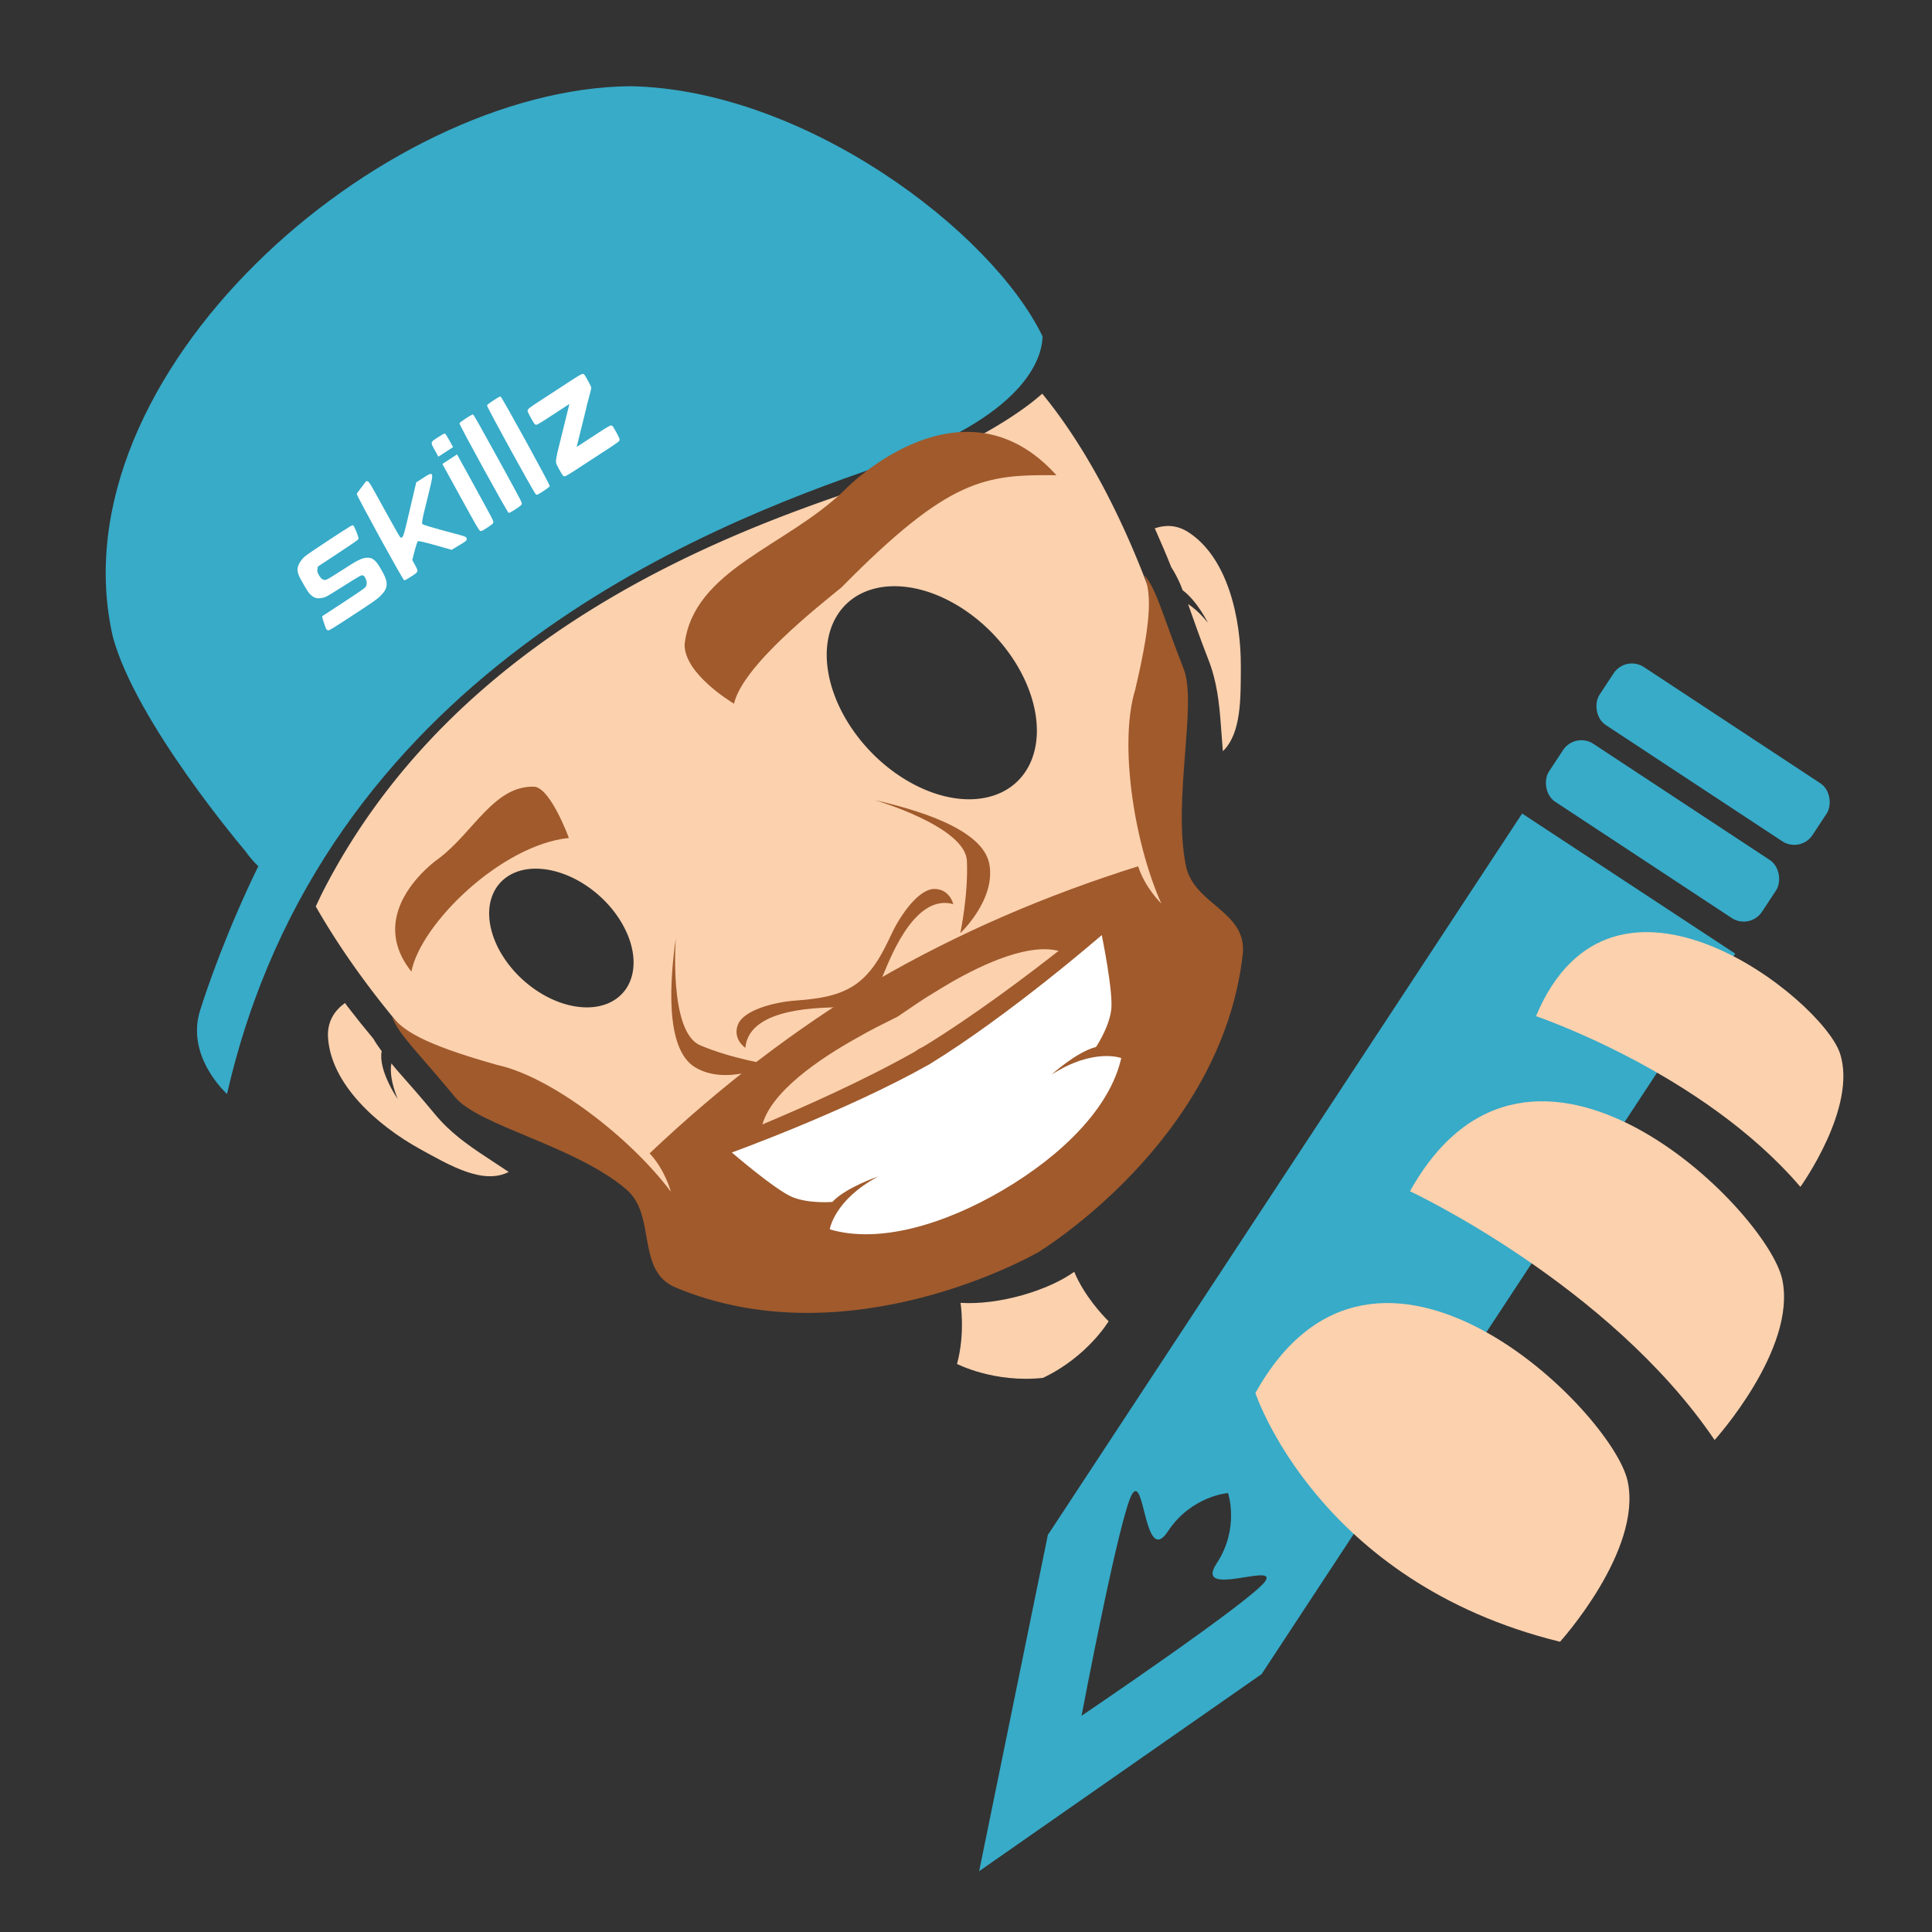 <?xml version="1.0" encoding="UTF-8" standalone="no"?>
<!-- Created with Inkscape (http://www.inkscape.org/) -->

<svg
   xmlns:dc="http://purl.org/dc/elements/1.1/"
   xmlns:cc="http://creativecommons.org/ns#"
   xmlns:rdf="http://www.w3.org/1999/02/22-rdf-syntax-ns#"
   xmlns:svg="http://www.w3.org/2000/svg"
   xmlns="http://www.w3.org/2000/svg"
   xmlns:sodipodi="http://sodipodi.sourceforge.net/DTD/sodipodi-0.dtd"
   xmlns:inkscape="http://www.inkscape.org/namespaces/inkscape"
   width="400"
   height="400"
   viewBox="0 0 105.833 105.833"
   version="1.1"
   id="svg15453"
   inkscape:export-filename="/home/probe/Work/Qtox/Mikeyslice/skillz-strategy-page.png"
   inkscape:export-xdpi="96"
   inkscape:export-ydpi="96"
   sodipodi:docname="blog.svg"
   inkscape:version="0.92.4 (5da689c313, 2019-01-14)">
  <rect x="0" y="0" width="105.833" height="105.833" fill="#333333" stroke="none"/>
  <defs
     id="defs15447" />
  <sodipodi:namedview
     id="base"
     pagecolor="#1e1e1e"
     bordercolor="#666666"
     borderopacity="1.0"
     inkscape:pageopacity="0.0"
     inkscape:pageshadow="2"
     inkscape:zoom="0.98994949"
     inkscape:cx="286.85075"
     inkscape:cy="231.32509"
     inkscape:document-units="mm"
     inkscape:current-layer="layer1"
     showgrid="false"
     units="px"
     inkscape:pagecheckerboard="true"
     borderlayer="true"
     inkscape:showpageshadow="false"
     inkscape:window-width="1920"
     inkscape:window-height="1028"
     inkscape:window-x="0"
     inkscape:window-y="0"
     inkscape:window-maximized="1"
     inkscape:snap-global="false" />
  <g
     inkscape:label="Layer 1"
     inkscape:groupmode="layer"
     id="layer1"
     transform="translate(0,-191.167)">
    <g
       id="g2461-6"
       transform="matrix(1.062,0.428,-0.428,1.062,-54.728,-358.178)"
       style="fill:#37c736;fill-opacity:1" />
    <g
       id="g11039">
      <g
         style="fill:#37c736;fill-opacity:1"
         transform="matrix(-1.166,0.47,0.47,1.166,173.627,-420.066)"
         id="g2461-6-1">
        <path
           style="opacity:1;vector-effect:none;fill:#37abc8;fill-opacity:1;stroke:none;stroke-width:1.214;stroke-linecap:butt;stroke-linejoin:miter;stroke-miterlimit:4;stroke-dasharray:none;stroke-dashoffset:0;stroke-opacity:1"
           d="m 1121.9,2807.316 c -59.682,1.423 -123.67,50.172 -140.957,86.445 0.28,7.696 6.198,27.507 55.607,44.09 62.793,21.074 192.105,71.972 225.246,214.607 0,0 14.193,-12.729 9.135,-28.662 -2.41,-7.592 -9.191,-27.097 -20.178,-49.426 2.518,-2.353 4.449,-5.24 4.449,-5.24 0,0 37.511,-44.367 45.182,-73.898 19.814,-89.708 -92.521,-187.575 -178.484,-187.916 z"
           transform="matrix(0.118,-0.047,0.047,0.118,21.453,134.535)"
           id="path2459-7"
           inkscape:connector-curvature="0"
           sodipodi:nodetypes="ccccccccc" />
      </g>
      <g
         transform="matrix(0.224,-0.146,0.139,0.253,-1.252,80.957)"
         id="g2479-2">
        <path
           inkscape:connector-curvature="0"
           id="path2465-6"
           d="m -176.614,437.903 c -0.069,0.005 -0.156,0.035 -0.287,0.086 -0.206,0.08 -0.855,0.302 -1.441,0.494 -0.587,0.191 -1.13,0.397 -1.207,0.458 -0.2,0.157 -0.206,18.493 -0.006,18.693 0.091,0.091 0.614,0.135 1.62,0.135 1.873,0 1.835,0.029 1.844,-1.439 l 0.007,-1.086 1.329,-1.207 c 0.754,-0.685 1.425,-1.207 1.552,-1.207 0.14,0 1.157,0.914 2.718,2.441 l 2.494,2.441 1.643,0.056 c 1.874,0.064 2.002,0.05 2.156,-0.239 0.157,-0.293 0.036,-0.475 -0.923,-1.391 -4.636,-4.427 -5.595,-5.39 -5.595,-5.618 0,-0.225 0.732,-1.009 2.154,-2.308 0.228,-0.208 1.326,-1.237 2.44,-2.286 2.689,-2.533 2.689,-2.638 0.007,-2.638 h -1.587 l -0.974,0.924 c -0.536,0.508 -1.529,1.459 -2.209,2.113 -4.551,4.383 -4.703,4.506 -5.085,4.124 -0.101,-0.101 -0.135,-1.611 -0.135,-6.105 0,-5.713 -0.009,-5.982 -0.215,-6.236 -0.124,-0.153 -0.188,-0.214 -0.303,-0.206 z"
           style="fill:#ffffff;stroke-width:0.112" />
        <path
           inkscape:connector-curvature="0"
           id="path2467-1"
           d="m -152.412,438.237 c -1.038,0 -1.57,0.043 -1.661,0.135 -0.195,0.195 -0.195,19.179 0,19.374 0.091,0.091 0.608,0.135 1.591,0.135 1.197,0 1.493,-0.033 1.661,-0.186 0.196,-0.177 0.205,-0.625 0.205,-9.687 0,-7.24 -0.032,-9.533 -0.135,-9.636 -0.092,-0.092 -0.624,-0.135 -1.661,-0.135 z"
           style="fill:#ffffff;stroke-width:0.112" />
        <path
           inkscape:connector-curvature="0"
           id="path2469-8"
           d="m -145.677,438.237 c -1.038,0 -1.57,0.043 -1.661,0.135 -0.199,0.199 -0.194,18.967 0.005,19.286 0.128,0.205 0.264,0.223 1.661,0.223 1.034,0 1.565,-0.043 1.657,-0.135 0.195,-0.195 0.195,-19.179 0,-19.374 -0.092,-0.092 -0.624,-0.135 -1.661,-0.135 z"
           style="fill:#ffffff;stroke-width:0.112" />
        <path
           inkscape:connector-curvature="0"
           id="path2471-7"
           d="m -159.3,438.349 c -1.928,0 -1.867,-0.058 -1.867,1.757 v 1.386 h 1.796 1.796 v -1.437 c 0,-0.968 -0.044,-1.481 -0.135,-1.571 -0.091,-0.091 -0.608,-0.135 -1.591,-0.135 z"
           style="fill:#ffffff;stroke-width:0.112" />
        <path
           inkscape:connector-curvature="0"
           id="path2473-9"
           d="m -161.167,443.063 v 7.159 c 0,6.298 0.021,7.189 0.175,7.408 0.165,0.235 0.255,0.249 1.591,0.249 1.16,0 1.453,-0.034 1.621,-0.186 0.195,-0.176 0.205,-0.554 0.205,-7.408 v -7.223 h -1.796 z"
           style="fill:#ffffff;stroke-width:0.112" />
        <path
           inkscape:connector-curvature="0"
           id="path2475-2"
           d="m -138.337,443.139 c -1.556,0.021 -1.951,0.065 -2.08,0.156 -0.235,0.165 -0.249,0.255 -0.249,1.591 0,1.16 0.034,1.453 0.186,1.621 0.111,0.123 0.309,0.172 2.143,0.192 h 5.988 c -0.055,0.049 -0.116,0.102 -0.167,0.148 l -6.797,6.337 c -0.498,0.573 -1.34,1.178 -1.34,1.918 -0.01,0.217 -0.013,0.512 -0.013,0.952 0,1.16 0.034,1.453 0.186,1.621 0.111,0.123 0.309,0.172 2.143,0.192 h 9.293 c 1.835,-0.02 2.032,-0.07 2.143,-0.192 0.152,-0.168 0.186,-0.461 0.186,-1.621 0,-1.336 -0.014,-1.426 -0.249,-1.591 -0.129,-0.09 -0.523,-0.134 -2.08,-0.156 h -6.255 l 5.21,-4.857 c 1.014,-1.024 2.169,-1.953 3.188,-2.944 0.152,-0.168 0.186,-0.461 0.186,-1.621 0,-1.336 -0.014,-1.426 -0.249,-1.591 -0.129,-0.09 -0.523,-0.134 -2.08,-0.156 z"
           style="fill:#ffffff;fill-opacity:1;stroke-width:0.112" />
        <path
           inkscape:connector-curvature="0"
           id="path2477-0"
           d="m -188.812,443.403 c -2.977,0.002 -5.791,0.052 -6.254,0.112 -1.064,0.137 -2.194,0.677 -2.554,1.221 -0.427,0.644 -0.502,1.168 -0.451,3.15 0.041,1.602 0.082,1.943 0.303,2.492 0.331,0.823 0.706,1.169 1.652,1.527 0.766,0.29 0.79,0.291 5.051,0.355 4.075,0.061 4.294,0.075 4.53,0.289 0.211,0.191 0.24,0.312 0.198,0.818 -0.059,0.71 -0.349,1.149 -0.882,1.336 -0.274,0.096 -1.843,0.136 -5.52,0.14 l -5.138,0.006 -0.1,0.253 c -0.055,0.139 -0.186,0.723 -0.29,1.297 -0.18,0.992 -0.179,1.056 0.008,1.263 0.191,0.211 0.396,0.218 5.933,0.218 4.676,-2.9e-4 5.922,-0.033 6.746,-0.175 2.491,-0.43 3.067,-1.296 2.952,-4.434 -0.073,-1.978 -0.415,-2.658 -1.608,-3.194 -0.909,-0.408 -1.946,-0.503 -5.519,-0.504 -2.002,-3.7e-4 -3.517,-0.048 -3.773,-0.119 -0.6,-0.167 -0.863,-0.634 -0.864,-1.534 -3.7e-4,-0.615 0.039,-0.744 0.327,-1.066 l 0.327,-0.367 5.003,-0.032 c 4.586,-0.03 5.011,-0.049 5.105,-0.225 0.197,-0.37 0.461,-2.397 0.342,-2.62 -0.107,-0.201 -0.351,-0.21 -5.524,-0.207 z"
           style="fill:#ffffff;stroke-width:0.112" />
      </g>
      <path
         sodipodi:nodetypes="cccccc"
         inkscape:connector-curvature="0"
         id="path2409-3"
         d="m 60.73,263.543 c 0,0 -1.159,1.949 -3.598,3.103 -2.683,0.288 -4.708,-0.765 -4.708,-0.765 0.461,-1.678 0.194,-3.345 0.194,-3.345 2.119,0.134 4.815,-0.682 6.228,-1.702 0.526,1.277 1.532,2.368 1.883,2.709 z"
         style="opacity:1;vector-effect:none;fill:#fcd1ae;fill-opacity:1;stroke:none;stroke-width:0.41;stroke-linecap:butt;stroke-linejoin:miter;stroke-miterlimit:4;stroke-dasharray:none;stroke-dashoffset:0;stroke-opacity:1" />
      <path
         inkscape:connector-curvature="0"
         id="path2520-5"
         d="m 27.868,255.365 c -1.405,0.72 -3.23,-0.357 -4.848,-1.248 -2.367,-1.303 -4.883,-3.559 -5.05,-6.101 -0.059,-0.902 0.366,-1.498 0.927,-1.906 0.046,0.06 0.09,0.126 0.136,0.186 0.471,0.613 0.946,1.204 1.42,1.771 0.132,0.234 0.29,0.457 0.456,0.683 -0.205,1.052 0.875,2.618 0.875,2.618 -0.325,-0.812 -0.433,-1.462 -0.345,-1.949 0.096,0.115 0.175,0.218 0.281,0.34 0.544,0.626 1.225,1.375 2.091,2.426 0.207,0.252 0.422,0.482 0.645,0.699 0.223,0.216 0.454,0.417 0.693,0.609 0.478,0.384 0.987,0.731 1.527,1.085 0.376,0.246 0.785,0.518 1.19,0.787 z"
         style="opacity:1;vector-effect:none;fill:#fcd1ae;fill-opacity:1;stroke:none;stroke-width:0.522;stroke-linecap:butt;stroke-linejoin:miter;stroke-miterlimit:4;stroke-dasharray:none;stroke-dashoffset:0;stroke-opacity:1" />
      <path
         inkscape:connector-curvature="0"
         id="path2514-6"
         d="m 63.257,220.108 c 0.565,-0.191 1.19,-0.207 1.843,0.215 2.14,1.383 2.886,4.678 2.872,7.38 -0.009,1.702 0.035,3.634 -0.985,4.613 -0.036,-0.463 -0.072,-0.934 -0.104,-1.363 -0.047,-0.645 -0.102,-1.259 -0.204,-1.863 -0.051,-0.302 -0.115,-0.602 -0.195,-0.902 -0.08,-0.3 -0.177,-0.601 -0.296,-0.904 -0.504,-1.286 -0.822,-2.241 -1.107,-3.026 0.345,0.223 0.708,0.557 1.091,1.028 0,0 -0.596,-1.202 -1.389,-1.788 -0.048,-0.119 -0.096,-0.259 -0.146,-0.37 -0.144,-0.321 -0.297,-0.614 -0.479,-0.896 -0.27,-0.695 -0.589,-1.411 -0.9,-2.124 z"
         style="opacity:1;vector-effect:none;fill:#fcd1ae;fill-opacity:1;stroke:none;stroke-width:0.522;stroke-linecap:butt;stroke-linejoin:miter;stroke-miterlimit:4;stroke-dasharray:none;stroke-dashoffset:0;stroke-opacity:1" />
      <path
         id="path2506-2"
         d="m 57.095,212.735 c 2.702,3.296 4.674,7.501 6.029,11.21 1.017,7.166 0.964,9.365 1.048,12.278 -0.057,2.939 1.41,8.199 -1.254,13.761 -3.999,7.876 -10.473,10.493 -17.329,10.183 -6.155,-0.38 -6.021,-0.987 -8.617,-2.367 -2.503,-1.491 -2.826,-4.215 -14.604,-9.907 -1.77,-2.05 -3.589,-4.476 -5.071,-7.073 0.136,-0.283 0.267,-0.572 0.409,-0.849 0.263,-0.512 0.535,-1.011 0.816,-1.501 0.282,-0.489 0.573,-0.967 0.872,-1.434 0.299,-0.467 0.606,-0.924 0.922,-1.369 0.631,-0.892 1.293,-1.741 1.98,-2.551 0.688,-0.81 1.401,-1.579 2.134,-2.311 0.733,-0.732 1.487,-1.426 2.255,-2.085 0.768,-0.659 1.551,-1.282 2.342,-1.872 0.792,-0.59 1.592,-1.146 2.397,-1.671 0.804,-0.525 1.613,-1.019 2.419,-1.484 0.806,-0.465 1.61,-0.901 2.407,-1.31 0.797,-0.409 1.586,-0.792 2.363,-1.15 0.777,-0.358 1.54,-0.691 2.285,-1.002 0.745,-0.311 1.473,-0.6 2.175,-0.868 1.406,-0.537 2.715,-0.993 3.886,-1.385 0.299,-0.103 0.765,-0.269 1.345,-0.491 0.579,-0.222 1.272,-0.5 2.023,-0.825 0.751,-0.326 1.561,-0.699 2.376,-1.113 0.814,-0.414 1.633,-0.868 2.402,-1.355 0.384,-0.244 0.756,-0.495 1.109,-0.754 0.312,-0.229 0.602,-0.466 0.879,-0.706 z m -8.292,10.548 a 6.748,4.653 46.118 0 0 -0.518,0.05 6.748,4.653 46.118 0 0 -0.491,0.109 6.748,4.653 46.118 0 0 -0.458,0.164 6.748,4.653 46.118 0 0 -0.422,0.22 6.748,4.653 46.118 0 0 -0.379,0.273 6.748,4.653 46.118 0 0 -0.242,0.223 6.748,4.653 46.118 0 0 -0.301,0.356 6.748,4.653 46.118 0 0 -0.25,0.401 6.748,4.653 46.118 0 0 -0.198,0.441 6.748,4.653 46.118 0 0 -0.142,0.477 6.748,4.653 46.118 0 0 -0.086,0.508 6.748,4.653 46.118 0 0 -0.029,0.534 6.748,4.653 46.118 0 0 0.029,0.555 6.748,4.653 46.118 0 0 0.086,0.57 6.748,4.653 46.118 0 0 0.142,0.58 6.748,4.653 46.118 0 0 0.197,0.583 6.748,4.653 46.118 0 0 0.25,0.581 6.748,4.653 46.118 0 0 0.301,0.573 6.748,4.653 46.118 0 0 0.348,0.56 6.748,4.653 46.118 0 0 0.392,0.54 6.748,4.653 46.118 0 0 0.432,0.516 6.748,4.653 46.118 0 0 0.327,0.347 6.748,4.653 46.118 0 0 0.491,0.462 6.748,4.653 46.118 0 0 0.518,0.423 6.748,4.653 46.118 0 0 0.54,0.382 6.748,4.653 46.118 0 0 0.558,0.336 6.748,4.653 46.118 0 0 0.569,0.287 6.748,4.653 46.118 0 0 0.574,0.235 6.748,4.653 46.118 0 0 0.574,0.18 6.748,4.653 46.118 0 0 0.569,0.123 6.748,4.653 46.118 0 0 0.557,0.067 6.748,4.653 46.118 0 0 0.54,0.008 6.748,4.653 46.118 0 0 0.518,-0.051 6.748,4.653 46.118 0 0 0.491,-0.108 6.748,4.653 46.118 0 0 0.459,-0.164 6.748,4.653 46.118 0 0 0.421,-0.22 6.748,4.653 46.118 0 0 0.38,-0.272 6.748,4.653 46.118 0 0 0.242,-0.224 6.748,4.653 46.118 0 0 0.301,-0.356 6.748,4.653 46.118 0 0 0.251,-0.401 6.748,4.653 46.118 0 0 0.197,-0.441 6.748,4.653 46.118 0 0 0.143,-0.477 6.748,4.653 46.118 0 0 0.086,-0.508 6.748,4.653 46.118 0 0 0.029,-0.534 6.748,4.653 46.118 0 0 -0.029,-0.555 6.748,4.653 46.118 0 0 -0.086,-0.57 6.748,4.653 46.118 0 0 -0.142,-0.58 6.748,4.653 46.118 0 0 -0.197,-0.583 6.748,4.653 46.118 0 0 -0.25,-0.581 6.748,4.653 46.118 0 0 -0.301,-0.573 6.748,4.653 46.118 0 0 -0.348,-0.56 6.748,4.653 46.118 0 0 -0.392,-0.54 6.748,4.653 46.118 0 0 -0.432,-0.516 6.748,4.653 46.118 0 0 -0.328,-0.348 6.748,4.653 46.118 0 0 -0.491,-0.462 6.748,4.653 46.118 0 0 -0.517,-0.423 6.748,4.653 46.118 0 0 -0.54,-0.382 6.748,4.653 46.118 0 0 -0.558,-0.336 6.748,4.653 46.118 0 0 -0.569,-0.287 6.748,4.653 46.118 0 0 -0.574,-0.235 6.748,4.653 46.118 0 0 -0.574,-0.18 6.748,4.653 46.118 0 0 -0.569,-0.123 6.748,4.653 46.118 0 0 -0.557,-0.066 6.748,4.653 46.118 0 0 -0.54,-0.008 z m -19.585,15.471 a 4.515,3.114 41.722 0 0 -0.254,0.019 4.515,3.114 41.722 0 0 -0.343,0.059 4.515,3.114 41.722 0 0 -0.322,0.097 4.515,3.114 41.722 0 0 -0.297,0.133 4.515,3.114 41.722 0 0 -0.271,0.168 4.515,3.114 41.722 0 0 -0.24,0.201 4.515,3.114 41.722 0 0 -0.207,0.232 4.515,3.114 41.722 0 0 -0.126,0.182 4.515,3.114 41.722 0 0 -0.147,0.28 4.515,3.114 41.722 0 0 -0.11,0.304 4.515,3.114 41.722 0 0 -0.072,0.325 4.515,3.114 41.722 0 0 -0.032,0.343 4.515,3.114 41.722 0 0 0.008,0.358 4.515,3.114 41.722 0 0 0.047,0.368 4.515,3.114 41.722 0 0 0.086,0.376 4.515,3.114 41.722 0 0 0.123,0.379 4.515,3.114 41.722 0 0 0.161,0.379 4.515,3.114 41.722 0 0 0.196,0.375 4.515,3.114 41.722 0 0 0.23,0.367 4.515,3.114 41.722 0 0 0.26,0.356 4.515,3.114 41.722 0 0 0.288,0.341 4.515,3.114 41.722 0 0 0.314,0.322 4.515,3.114 41.722 0 0 0.337,0.301 4.515,3.114 41.722 0 0 0.249,0.198 4.515,3.114 41.722 0 0 0.367,0.257 4.515,3.114 41.722 0 0 0.38,0.228 4.515,3.114 41.722 0 0 0.389,0.196 4.515,3.114 41.722 0 0 0.394,0.163 4.515,3.114 41.722 0 0 0.395,0.127 4.515,3.114 41.722 0 0 0.393,0.091 4.515,3.114 41.722 0 0 0.386,0.054 4.515,3.114 41.722 0 0 0.376,0.017 4.515,3.114 41.722 0 0 0.361,-0.022 4.515,3.114 41.722 0 0 0.343,-0.059 4.515,3.114 41.722 0 0 0.322,-0.097 4.515,3.114 41.722 0 0 0.298,-0.133 4.515,3.114 41.722 0 0 0.27,-0.168 4.515,3.114 41.722 0 0 0.24,-0.201 4.515,3.114 41.722 0 0 0.208,-0.232 4.515,3.114 41.722 0 0 0.126,-0.182 4.515,3.114 41.722 0 0 0.147,-0.28 4.515,3.114 41.722 0 0 0.109,-0.304 4.515,3.114 41.722 0 0 0.072,-0.325 4.515,3.114 41.722 0 0 0.032,-0.343 4.515,3.114 41.722 0 0 -0.007,-0.358 4.515,3.114 41.722 0 0 -0.047,-0.368 4.515,3.114 41.722 0 0 -0.086,-0.376 4.515,3.114 41.722 0 0 -0.124,-0.379 4.515,3.114 41.722 0 0 -0.161,-0.379 4.515,3.114 41.722 0 0 -0.196,-0.375 4.515,3.114 41.722 0 0 -0.229,-0.367 4.515,3.114 41.722 0 0 -0.26,-0.356 4.515,3.114 41.722 0 0 -0.289,-0.341 4.515,3.114 41.722 0 0 -0.314,-0.322 4.515,3.114 41.722 0 0 -0.336,-0.3 4.515,3.114 41.722 0 0 -0.356,-0.276 4.515,3.114 41.722 0 0 -0.371,-0.248 4.515,3.114 41.722 0 0 -0.383,-0.219 4.515,3.114 41.722 0 0 -0.391,-0.187 4.515,3.114 41.722 0 0 -0.395,-0.152 4.515,3.114 41.722 0 0 -0.395,-0.117 4.515,3.114 41.722 0 0 -0.391,-0.081 4.515,3.114 41.722 0 0 -0.383,-0.043 4.515,3.114 41.722 0 0 -0.372,-0.005 z"
         style="opacity:1;vector-effect:none;fill:#fcd1ae;fill-opacity:1;stroke:none;stroke-width:0.576;stroke-linecap:butt;stroke-linejoin:miter;stroke-miterlimit:4;stroke-dasharray:none;stroke-dashoffset:0;stroke-opacity:1"
         inkscape:connector-curvature="0" />
      <path
         inkscape:connector-curvature="0"
         id="path2437-9"
         d="m 62.684,222.655 c 0.71,0.888 0.96,2.099 2.158,5.158 0.751,1.917 -0.613,7.155 0.119,10.772 0.437,2.159 3.381,2.493 3.114,4.869 -1.152,10.221 -11.153,16.282 -11.248,16.339 l -0.009,0.003 -0.009,0.003 c -1.96e-4,1.1e-4 -0.013,0.008 -0.015,0.009 0,0 -6.55e-4,3.1e-4 -0.001,6.5e-4 -0.001,0.001 -0.013,0.008 -0.013,0.008 l -0.009,0.003 -0.009,0.003 c -0.097,0.055 -10.258,5.842 -19.748,1.875 -2.206,-0.922 -1.027,-3.941 -2.701,-5.373 -2.804,-2.4 -8.081,-3.474 -9.39,-5.063 -2.088,-2.535 -3.025,-3.343 -3.455,-4.396 0.663,0.727 1.506,1.435 5.767,2.639 2.903,0.621 7.239,3.91 9.515,6.944 0,0 -0.312,-1.192 -1.164,-2.102 3.84,-3.642 7.986,-6.833 12.429,-9.479 6.54e-4,-3.2e-4 0.001,-6.5e-4 0.001,-0.001 4.474,-2.594 9.279,-4.662 14.33,-6.245 0.38,1.187 1.269,2.04 1.269,2.04 -1.543,-3.465 -2.306,-8.853 -1.435,-11.692 1.022,-4.309 0.813,-5.39 0.501,-6.322 z m -10.662,22.373 c -0.276,0.16 -0.541,0.32 -0.79,0.475 -0.671,0.394 -1.363,0.882 -2.051,1.348 -6.56e-4,3.4e-4 -0.001,6.5e-4 -0.001,0.001 -0.742,0.375 -1.505,0.742 -2.176,1.136 -2.051,1.136 -4.864,3.01 -5.279,4.929 -0.664,3.07 2.647,2.705 4.934,3.476 2.283,0.77 4.485,1.165 7.673,-0.702 l 0.017,-0.011 c 0.005,-0.002 0.007,-0.007 0.012,-0.01 3.28e-4,-2.4e-4 3.28e-4,-2.7e-4 0.001,-6.5e-4 0.005,-0.002 0.009,-0.002 0.016,-0.007 l 0.017,-0.011 c 3.182,-1.877 3.91,-3.993 4.348,-6.362 0.439,-2.373 2.369,-5.088 -0.636,-6.002 -1.643,-0.5 -4.15,0.62 -6.085,1.738 z"
         style="opacity:1;vector-effect:none;fill:#a05a2c;fill-opacity:1;stroke:none;stroke-width:0.372;stroke-linecap:butt;stroke-linejoin:miter;stroke-miterlimit:4;stroke-dasharray:none;stroke-dashoffset:0;stroke-opacity:1"
         sodipodi:nodetypes="ccccccccccccccccccccccccccccccccccccccccccc" />
      <path
         sodipodi:nodetypes="cccccccc"
         inkscape:connector-curvature="0"
         id="path2439-1"
         d="m 47.974,216.603 c 2.398,-1.649 6.427,-3.249 9.897,0.596 -3.911,-0.039 -5.86,0.145 -11.772,6.142 -1.222,1.006 -5.409,4.272 -5.89,6.373 0,0 -2.762,-1.619 -2.705,-3.271 0.496,-4.06 5.552,-5.342 8.697,-8.372 0.356,-0.361 0.973,-0.917 1.773,-1.467 z"
         style="opacity:1;vector-effect:none;fill:#a05a2c;fill-opacity:1;stroke:none;stroke-width:0.233;stroke-linecap:butt;stroke-linejoin:miter;stroke-miterlimit:4;stroke-dasharray:none;stroke-dashoffset:0;stroke-opacity:1" />
      <g
         transform="matrix(-1.038,0.61,0.61,1.038,-25.256,-269.961)"
         id="g2447-2">
        <g
           id="g2445-7">
          <path
             inkscape:connector-curvature="0"
             id="path2441-0"
             d="m 151.763,401.821 c 1.88,8.696 7.977,9.78 12.097,9.574 0.074,1e-5 0.158,-0.021 0.233,-0.023 0.075,0.002 0.16,0.024 0.234,0.024 4.119,0.206 10.216,-0.879 12.097,-9.575 0,0 -6.765,1.263 -12.092,1.357 -0.003,5e-5 -0.007,-3.6e-4 -0.011,-3.2e-4 -0.073,-9.5e-4 -0.153,-0.012 -0.226,-0.013 -0.074,9.5e-4 -0.154,0.012 -0.227,0.014 -0.004,-4e-5 -0.009,-2.2e-4 -0.011,-3.2e-4 -5.327,-0.095 -12.092,-1.357 -12.092,-1.357 z"
             style="opacity:1;vector-effect:none;fill:#a05a2c;fill-opacity:1;stroke:none;stroke-width:0.55;stroke-linecap:butt;stroke-linejoin:miter;stroke-miterlimit:4;stroke-dasharray:none;stroke-dashoffset:0;stroke-opacity:1" />
          <path
             sodipodi:nodetypes="cccccscccccccccc"
             inkscape:connector-curvature="0"
             id="path2443-9"
             d="m 154.305,402.914 c 0,0 0.848,2.494 1.351,3.15 0.503,0.655 1.453,1.107 1.453,1.107 0.87,-0.259 2.385,0.059 2.385,0.059 -2.276,-0.093 -3.119,0.957 -3.119,0.957 1.605,1.719 4.629,2.451 7.692,2.451 3.063,-2e-5 6.086,-0.732 7.691,-2.451 0,0 -0.842,-1.05 -3.119,-0.957 0,0 1.515,-0.318 2.385,-0.059 0,0 0.952,-0.453 1.454,-1.108 0.502,-0.656 1.35,-3.149 1.35,-3.149 0,0 -5.457,1.018 -9.755,1.095 -0.003,3e-5 -0.008,-4.2e-4 -0.011,-3.2e-4 -4.8e-4,-3e-5 -9.6e-4,3.5e-4 -9.6e-4,3.8e-4 -4.298,-0.076 -9.755,-1.095 -9.755,-1.095 z"
             style="opacity:1;vector-effect:none;fill:#ffffff;fill-opacity:1;stroke:none;stroke-width:0.444;stroke-linecap:butt;stroke-linejoin:miter;stroke-miterlimit:4;stroke-dasharray:none;stroke-dashoffset:0;stroke-opacity:1" />
        </g>
      </g>
      <path
         style="opacity:1;vector-effect:none;fill:#a05a2c;fill-opacity:1;stroke:none;stroke-width:0.127;stroke-linecap:butt;stroke-linejoin:miter;stroke-miterlimit:4;stroke-dasharray:none;stroke-dashoffset:0;stroke-opacity:1"
         d="m 23.085,239.022 c -1.096,1.143 -2.309,3.166 -0.549,5.367 0.508,-2.62 4.923,-6.939 8.626,-7.32 0,0 -0.982,-2.691 -1.874,-2.806 -2.224,-0.09 -3.356,2.513 -5.259,3.935 -0.225,0.159 -0.578,0.442 -0.943,0.823 z"
         id="path2449-3"
         inkscape:connector-curvature="0"
         sodipodi:nodetypes="ccccccc" />
      <g
         style="fill:#d38d5f;fill-opacity:1"
         transform="matrix(-1.848,1.277,1.277,1.848,-386.079,-400.319)"
         id="g2453-6">
        <path
           sodipodi:nodetypes="ccccccccccccccccccccccc"
           inkscape:connector-curvature="0"
           id="path2451-0"
           d="m 1.835,342.518 c -0.659,0.72 -1.775,2.058 -1.41,2.869 0.365,0.811 1.541,0.984 1.541,0.984 0,0 -0.689,-0.649 -1.135,-1.359 -0.446,-0.71 1.004,-2.494 1.004,-2.494 z m 5.9,0 c 0,0 1.451,1.784 1.005,2.494 -0.446,0.71 -1.136,1.359 -1.136,1.359 0,0 1.176,-0.173 1.541,-0.984 0.365,-0.811 -0.751,-2.149 -1.41,-2.869 z m -5.558,2.527 c -0.118,0 -0.223,0.025 -0.301,0.078 -0.314,0.213 -0.172,0.568 -0.172,0.568 0.659,-0.791 2.16,0.314 2.464,0.497 0.257,0.154 0.524,0.165 0.618,0.165 0.095,3e-5 0.361,-0.01 0.617,-0.165 0.304,-0.183 1.806,-1.287 2.465,-0.497 0,0 0.141,-0.355 -0.173,-0.568 -0.314,-0.213 -1.034,0.051 -1.47,0.305 -0.417,0.242 -0.901,0.518 -1.439,0.52 -0.539,0 -1.023,-0.277 -1.44,-0.52 -0.327,-0.19 -0.813,-0.387 -1.169,-0.383 z"
           style="opacity:1;vector-effect:none;fill:#a05a2c;fill-opacity:1;stroke:none;stroke-width:0.502;stroke-linecap:butt;stroke-linejoin:miter;stroke-miterlimit:4;stroke-dasharray:none;stroke-dashoffset:0;stroke-opacity:1" />
      </g>
      <g
         transform="matrix(0.908,0.598,-0.598,0.908,31.381,-77.636)"
         id="g10696">
        <path
           style="opacity:1;vector-effect:none;fill:#37abc8;fill-opacity:1;fill-rule:evenodd;stroke:none;stroke-width:1.19;stroke-linecap:butt;stroke-linejoin:miter;stroke-miterlimit:4;stroke-dasharray:none;stroke-dashoffset:0;stroke-opacity:1"
           d="m 85.209,168.945 -44.117,29.07 98.324,149.213 0.035,-0.023 58.463,40.701 -14.352,-69.852 -0.068,0.047 z m 80.029,140.312 c 0.254,-0.133 0.534,-0.005 0.855,0.482 0.642,0.975 1.623,4.337 2.734,8.832 1.112,4.495 2.353,10.123 3.514,15.629 2.322,11.012 4.324,21.537 4.324,21.537 0,0 -8.883,-5.991 -18.086,-12.469 -4.602,-3.239 -9.283,-6.6 -12.975,-9.395 -3.692,-2.795 -6.395,-5.023 -7.037,-5.998 -0.321,-0.487 -0.328,-0.796 -0.105,-0.977 0.223,-0.181 0.674,-0.234 1.275,-0.211 1.202,0.046 2.996,0.396 4.719,0.639 0.861,0.121 1.704,0.216 2.447,0.232 0.743,0.016 1.386,-0.046 1.846,-0.238 0.459,-0.192 0.734,-0.514 0.744,-1.018 0.01,-0.503 -0.245,-1.188 -0.85,-2.105 -0.605,-0.917 -1.095,-1.832 -1.49,-2.732 -0.395,-0.9 -0.694,-1.784 -0.918,-2.639 -0.448,-1.709 -0.591,-3.3 -0.584,-4.662 0.007,-1.362 0.166,-2.495 0.322,-3.287 0.157,-0.792 0.311,-1.242 0.311,-1.242 0,0 0.476,0.035 1.266,0.203 0.789,0.168 1.892,0.47 3.146,1 1.254,0.53 2.659,1.291 4.053,2.377 0.697,0.543 1.391,1.167 2.062,1.885 0.671,0.718 1.319,1.53 1.924,2.447 0.605,0.917 1.133,1.424 1.6,1.613 0.467,0.189 0.871,0.061 1.229,-0.285 0.358,-0.346 0.669,-0.912 0.947,-1.602 0.278,-0.689 0.526,-1.501 0.754,-2.34 0.457,-1.679 0.841,-3.465 1.273,-4.588 0.216,-0.561 0.445,-0.957 0.699,-1.09 z"
           id="path10688"
           transform="matrix(-0.203,0.134,0.134,0.203,193.133,168.692)"
           inkscape:connector-curvature="0" />
        <rect
           y="209.498"
           x="198.438"
           height="3.496"
           width="12.851"
           id="rect10690"
           style="opacity:1;vector-effect:none;fill:#37abc8;fill-opacity:1;fill-rule:evenodd;stroke:none;stroke-width:0.082;stroke-linecap:butt;stroke-linejoin:miter;stroke-miterlimit:4;stroke-dasharray:none;stroke-dashoffset:0;stroke-opacity:1"
           ry="1.102" />
        <rect
           ry="1.102"
           style="opacity:1;vector-effect:none;fill:#37abc8;fill-opacity:1;fill-rule:evenodd;stroke:none;stroke-width:0.082;stroke-linecap:butt;stroke-linejoin:miter;stroke-miterlimit:4;stroke-dasharray:none;stroke-dashoffset:0;stroke-opacity:1"
           id="rect10692"
           width="12.851"
           height="3.496"
           x="198.438"
           y="204.868" />
      </g>
      <g
         transform="matrix(0.812,0.245,-0.245,0.812,1.412,-739.46)"
         id="g5311">
        <path
           style="opacity:1;vector-effect:none;fill:#fcd1ae;fill-opacity:1;stroke:none;stroke-width:2.516;stroke-linecap:butt;stroke-linejoin:miter;stroke-miterlimit:4;stroke-dasharray:none;stroke-dashoffset:0;stroke-opacity:1"
           d="m 429.287,1085.118 c 0,0 11.338,0.365 19.534,5.622 0,0 2.067,-6.004 -0.052,-9.005 -2.119,-3 -18.147,-9.411 -19.481,3.383 z"
           id="path5305"
           inkscape:connector-curvature="0" />
        <path
           inkscape:connector-curvature="0"
           id="path5307"
           d="m 424.763,1098.295 c 0,0 14.03,2.03 23.477,9.698 0,0 3.402,-7.169 1.187,-11.19 -2.214,-4.02 -21.228,-14.211 -24.664,1.492 z"
           style="opacity:1;vector-effect:none;fill:#fcd1ae;fill-opacity:1;stroke:none;stroke-width:3.144;stroke-linecap:butt;stroke-linejoin:miter;stroke-miterlimit:4;stroke-dasharray:none;stroke-dashoffset:0;stroke-opacity:1" />
        <path
           style="opacity:1;vector-effect:none;fill:#fcd1ae;fill-opacity:1;stroke:none;stroke-width:3.144;stroke-linecap:butt;stroke-linejoin:miter;stroke-miterlimit:4;stroke-dasharray:none;stroke-dashoffset:0;stroke-opacity:1"
           d="m 418.968,1113.654 c 0,0 7.371,10.542 23.477,9.698 0,0 3.402,-7.169 1.187,-11.19 -2.214,-4.02 -21.228,-14.211 -24.664,1.492 z"
           id="path5309"
           inkscape:connector-curvature="0"
           sodipodi:nodetypes="ccccc" />
      </g>
    </g>
  </g>
</svg>
